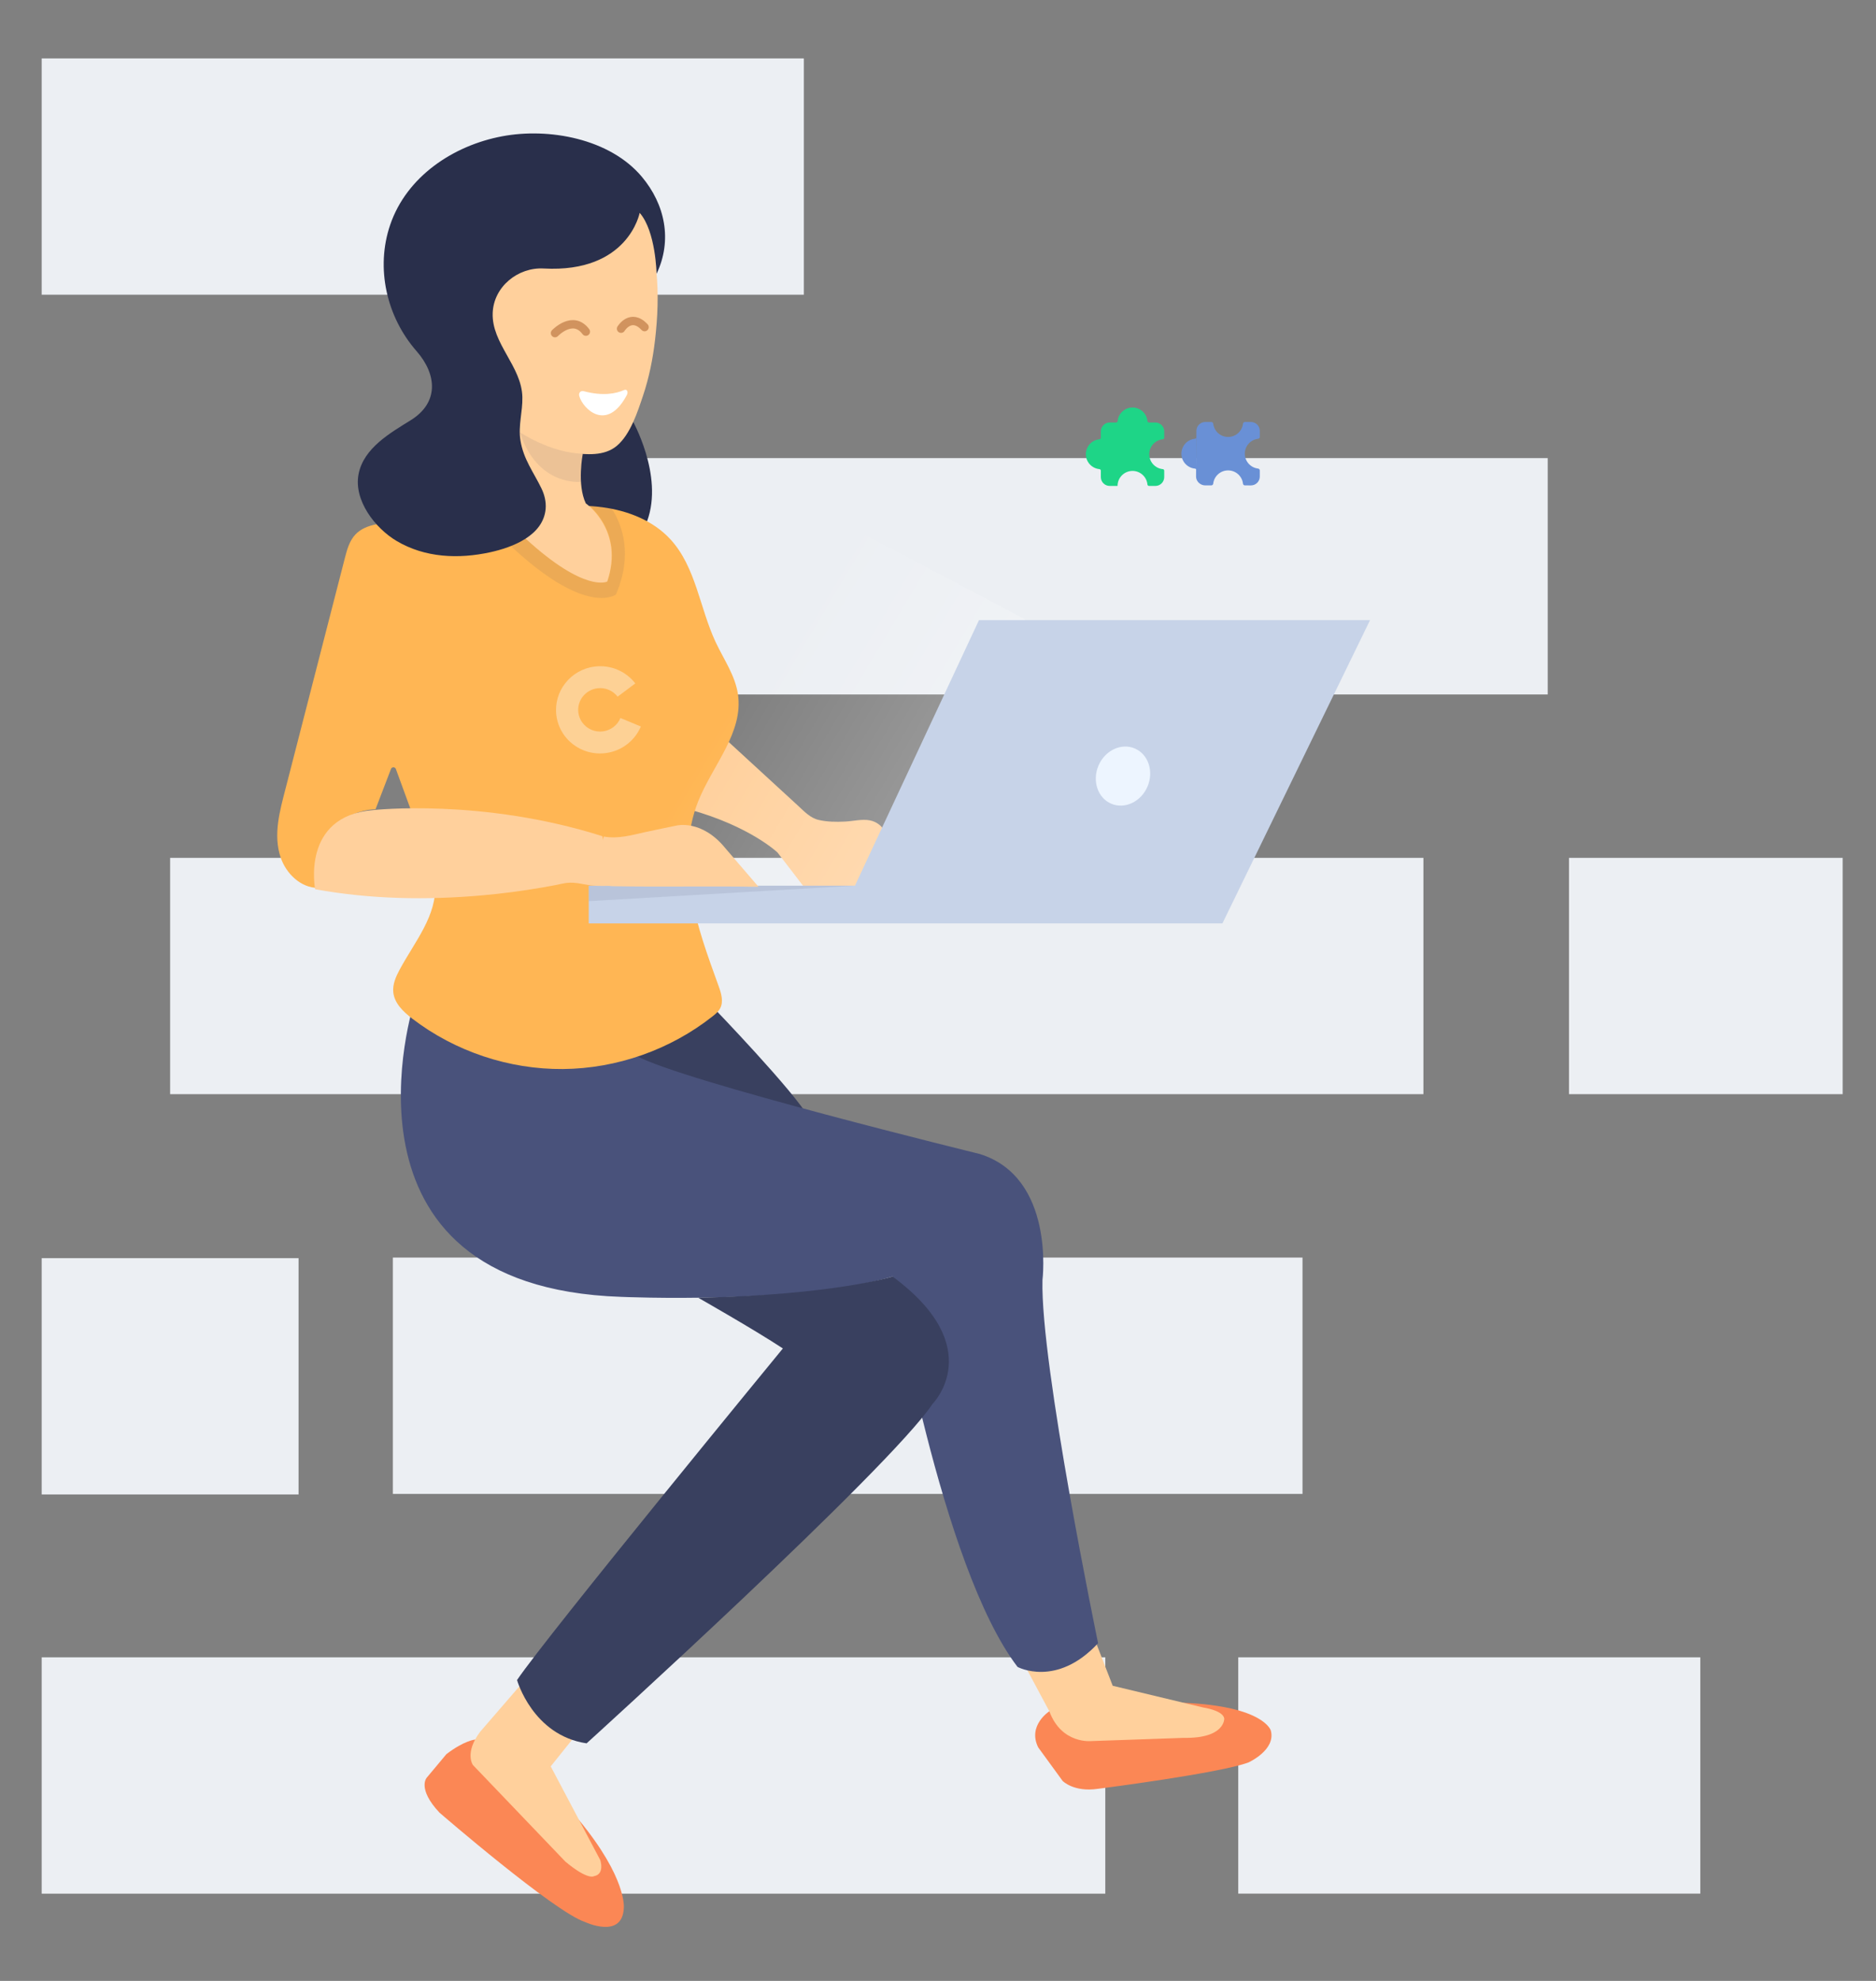 <svg xmlns="http://www.w3.org/2000/svg" viewBox="0 0 450 475" width="450" height="475" preserveAspectRatio="xMidYMid slice" style="width: 100%; height: 100%; transform: translate3d(0px, 0px, 0px);"><rect x="0" y="0" width="450" height="475" fill="#808080" stroke="none"/><defs><clipPath id="__lottie_element_132"><rect width="450" height="475" x="0" y="0"></rect></clipPath><linearGradient id="__lottie_element_149" spreadMethod="pad" gradientUnits="userSpaceOnUse" x1="4.71" y1="-15.42" x2="5.25" y2="34.75"><stop offset="0%" stop-color="rgb(255,255,255)" stop-opacity="0"></stop><stop offset="50%" stop-color="rgb(255,255,255)" stop-opacity="0.1"></stop><stop offset="100%" stop-color="rgb(255,255,255)" stop-opacity="0.2"></stop></linearGradient></defs><g clip-path="url(#__lottie_element_132)"><g transform="matrix(1,0,0,1,10,14)" opacity="1" style="display: block;"><g opacity="1" transform="matrix(1,0,0,1,223.479,124.187)"><path fill="rgb(236,239,243)" fill-opacity="1" d=" M137.779,28.335 C137.779,28.335 -137.779,28.335 -137.779,28.335 C-137.779,28.335 -137.779,-28.335 -137.779,-28.335 C-137.779,-28.335 137.779,-28.335 137.779,-28.335 C137.779,-28.335 137.779,28.335 137.779,28.335z"></path></g><g opacity="1" transform="matrix(1,0,0,1,30.81,316.023)"><path fill="rgb(236,239,243)" fill-opacity="1" d=" M-30.809,28.335 C-30.809,28.335 30.809,28.335 30.809,28.335 C30.809,28.335 30.809,-28.336 30.809,-28.336 C30.809,-28.336 -30.809,-28.336 -30.809,-28.336 C-30.809,-28.336 -30.809,28.335 -30.809,28.335z"></path></g><g opacity="1" transform="matrix(1,0,0,1,193.336,315.888)"><path fill="rgb(236,239,243)" fill-opacity="1" d=" M109.1,28.336 C109.1,28.336 -109.101,28.336 -109.101,28.336 C-109.101,28.336 -109.101,-28.335 -109.101,-28.335 C-109.101,-28.335 109.1,-28.335 109.1,-28.335 C109.1,-28.335 109.1,28.336 109.1,28.336z"></path></g><g opacity="1" transform="matrix(1,0,0,1,91.412,28.336)"><path fill="rgb(236,239,243)" fill-opacity="1" d=" M-91.411,28.335 C-91.411,28.335 91.411,28.335 91.411,28.335 C91.411,28.335 91.411,-28.335 91.411,-28.335 C91.411,-28.335 -91.411,-28.335 -91.411,-28.335 C-91.411,-28.335 -91.411,28.335 -91.411,28.335z"></path></g><g opacity="1" transform="matrix(1,0,0,1,342.44,411.737)"><path fill="rgb(236,239,243)" fill-opacity="1" d=" M-55.419,28.336 C-55.419,28.336 55.418,28.336 55.418,28.336 C55.418,28.336 55.418,-28.335 55.418,-28.335 C55.418,-28.335 -55.419,-28.335 -55.419,-28.335 C-55.419,-28.335 -55.419,28.336 -55.419,28.336z"></path></g><g opacity="1" transform="matrix(1,0,0,1,127.565,411.74)"><path fill="rgb(236,239,243)" fill-opacity="1" d=" M-127.564,28.336 C-127.564,28.336 127.564,28.336 127.564,28.336 C127.564,28.336 127.564,-28.335 127.564,-28.335 C127.564,-28.335 -127.564,-28.335 -127.564,-28.335 C-127.564,-28.335 -127.564,28.336 -127.564,28.336z"></path></g><g opacity="1" transform="matrix(1,0,0,1,399.179,220.036)"><path fill="rgb(236,239,243)" fill-opacity="1" d=" M-32.821,28.336 C-32.821,28.336 32.821,28.336 32.821,28.336 C32.821,28.336 32.821,-28.335 32.821,-28.335 C32.821,-28.335 -32.821,-28.335 -32.821,-28.335 C-32.821,-28.335 -32.821,28.336 -32.821,28.336z"></path></g><g opacity="1" transform="matrix(1,0,0,1,181.124,220.036)"><path fill="rgb(236,239,243)" fill-opacity="1" d=" M150.314,28.336 C150.314,28.336 -150.314,28.336 -150.314,28.336 C-150.314,28.336 -150.314,-28.335 -150.314,-28.335 C-150.314,-28.335 150.314,-28.335 150.314,-28.335 C150.314,-28.335 150.314,28.336 150.314,28.336z"></path></g></g><g transform="matrix(0.81,0,0,0.81,273.888,101.18)" opacity="1" style="display: block;"><g opacity="1" transform="matrix(1,0,0,1,13.945,9.397)"><path fill="rgb(105,144,214)" fill-opacity="1" d=" M2.219,-6.771 C2.219,-6.771 2.217,-4.891 2.217,-4.891 C2.217,-4.649 2.034,-4.446 1.794,-4.423 C-0.457,-4.21 -2.219,-2.315 -2.219,-0.008 C-2.22,2.3 -0.461,4.197 1.79,4.411 C2.032,4.434 2.214,4.636 2.214,4.878 C2.214,4.878 2.215,6.771 2.215,6.771"></path></g><g opacity="1" transform="matrix(1,0,0,1,25.503,9.397)"><path fill="rgb(105,144,214)" fill-opacity="1" d=" M-9.437,6.771 C-9.438,8.209 -8.159,9.385 -6.721,9.385 C-6.721,9.385 -4.921,9.379 -4.921,9.379 C-4.629,9.379 -4.39,9.157 -4.357,8.868 C-4.104,6.657 -2.226,4.941 0.051,4.942 C2.328,4.942 4.205,6.659 4.457,8.87 C4.49,9.159 4.729,9.381 5.02,9.382 C5.02,9.382 6.821,9.388 6.821,9.388 C8.259,9.389 9.435,8.211 9.436,6.773 C9.436,6.773 9.436,4.968 9.436,4.968 C9.435,4.676 9.213,4.436 8.924,4.402 C6.714,4.148 5,2.272 5.001,-0.006 C5.001,-2.283 6.716,-4.159 8.926,-4.413 C9.216,-4.446 9.438,-4.686 9.438,-4.978 C9.438,-4.978 9.439,-6.77 9.439,-6.77 C9.439,-8.208 8.263,-9.385 6.826,-9.385 C6.826,-9.385 5.026,-9.386 5.026,-9.386 C4.735,-9.386 4.495,-9.165 4.46,-8.875 C4.204,-6.668 2.328,-4.956 0.053,-4.957 C-2.221,-4.957 -4.096,-6.67 -4.352,-8.877 C-4.385,-9.167 -4.625,-9.388 -4.917,-9.388 C-4.917,-9.388 -6.716,-9.389 -6.716,-9.389 C-8.154,-9.389 -9.332,-8.212 -9.332,-6.774"></path></g></g><g transform="matrix(0.81,0,0,0.81,260.468,97.717)" opacity="1" style="display: block;"><g opacity="1" transform="matrix(1,0,0,1,11.604,11.609)"><path fill="rgb(30,213,135)" fill-opacity="1" d=" M7.166,2.215 C7.166,-0.093 8.928,-1.988 11.179,-2.201 C11.419,-2.223 11.602,-2.427 11.602,-2.668 C11.602,-2.668 11.604,-4.549 11.604,-4.549 C11.604,-5.987 10.428,-7.164 8.989,-7.165 C8.989,-7.165 7.102,-7.17 7.102,-7.17 C6.86,-7.17 6.658,-7.353 6.635,-7.593 C6.423,-9.846 4.527,-11.608 2.221,-11.608 C-0.087,-11.609 -1.983,-9.848 -2.197,-7.596 C-2.22,-7.355 -2.422,-7.173 -2.663,-7.172 C-2.663,-7.172 -4.552,-7.168 -4.552,-7.168 C-5.989,-7.168 -7.166,-5.992 -7.167,-4.554 C-7.167,-4.554 -7.167,-2.673 -7.167,-2.673 C-7.167,-2.431 -7.351,-2.228 -7.591,-2.205 C-9.842,-1.992 -11.603,-0.097 -11.604,2.211 C-11.605,4.518 -9.844,6.414 -7.593,6.628 C-7.353,6.651 -7.169,6.854 -7.169,7.096 C-7.169,7.096 -7.17,8.989 -7.17,8.989 C-7.17,10.427 -5.994,11.606 -4.556,11.606 C-4.556,11.606 -2.221,11.598 -2.221,11.598 C-2.221,9.148 -0.234,7.162 2.216,7.163 C4.522,7.163 6.418,8.926 6.63,11.178 C6.652,11.418 6.854,11.601 7.096,11.602 C7.096,11.602 8.984,11.609 8.984,11.609 C10.424,11.61 11.601,10.432 11.601,8.994 C11.601,8.994 11.6,7.1 11.6,7.1 C11.6,6.859 11.417,6.655 11.176,6.632 C8.926,6.419 7.165,4.523 7.166,2.215z"></path></g></g><g transform="matrix(1,0,0,1,66.5,32)" opacity="1" style="display: block;"><g opacity="1" transform="matrix(1,0,0,1,122.351,163.226)"><path fill="rgb(255,208,156)" fill-opacity="1" d=" M-14.841,-18.016 C-10.416,-13.954 -5.991,-9.891 -1.567,-5.829 C-0.172,-4.549 1.223,-3.268 2.619,-1.987 C4.083,-0.643 5.501,0.914 7.511,1.381 C9.582,1.862 11.735,1.879 13.848,1.778 C15.74,1.689 17.942,1.122 19.811,1.488 C21.401,1.799 22.677,2.799 23.462,4.206 C23.462,4.206 16.529,18.016 16.529,18.016 C16.529,18.016 4.264,17.798 4.264,17.798 C4.264,17.798 -2.342,9.202 -2.342,9.202 C-2.342,9.202 -8.942,2.889 -23.462,-1.118 C-23.462,-1.118 -20.895,-17.505 -20.895,-17.505 C-20.895,-17.505 -14.841,-18.016 -14.841,-18.016z"></path></g><g opacity="1" transform="matrix(1,0,0,1,106.27,222.717)"><path fill="rgb(57,64,95)" fill-opacity="1" d=" M-20.103,-1.542 C-20.103,-1.542 -1.874,-13.341 -1.874,-13.341 C-1.874,-13.341 17.994,7.253 21.276,13.341 C21.276,13.341 -21.276,1.417 -21.276,1.417 C-21.276,1.417 -20.103,-1.542 -20.103,-1.542z"></path></g><g opacity="1" transform="matrix(1,0,0,1,209.763,387.053)"><path fill="rgb(251,135,85)" fill-opacity="1" d=" M-24.557,-8.709 C-24.557,-8.709 -29.841,-5.319 -27.226,-0.048 C-27.226,-0.048 -21.37,7.99 -21.37,7.99 C-21.37,7.99 -18.71,10.747 -12.891,9.882 C-12.891,9.882 16.392,6.145 23.211,3.556 C23.211,3.556 29.841,0.578 28.57,-4.089 C28.57,-4.089 27.018,-9.916 7.641,-10.747 C7.641,-10.747 -24.557,-8.709 -24.557,-8.709z"></path></g><g opacity="1" transform="matrix(1,0,0,1,203.064,373.348)"><path fill="rgb(255,208,156)" fill-opacity="1" d=" M-7.258,-12.983 C-7.258,-12.983 -2.658,-1.121 -2.658,-1.121 C-2.658,-1.121 19.113,4.103 19.113,4.103 C19.113,4.103 23.745,4.766 24.097,6.707 C24.097,6.707 24.399,11.551 14.341,11.372 C14.341,11.372 -7.704,12.142 -7.704,12.142 C-7.704,12.142 -14.905,12.982 -17.859,4.996 C-17.859,4.996 -24.4,-7.208 -24.4,-7.208 C-24.4,-7.208 -7.258,-12.983 -7.258,-12.983z"></path></g><g opacity="1" transform="matrix(1,0,0,1,103.841,290.562)"><path fill="rgb(73,82,123)" fill-opacity="1" d=" M-70.986,-82.211 C-70.986,-82.211 -93.058,-13.993 -21.326,-11.59 C-21.326,-11.59 21.215,-9.705 43.753,-16.464 C43.753,-16.464 55.33,53.08 73.742,77.146 C73.742,77.146 83.071,82.21 93.058,71.459 C93.058,71.459 79.174,4.513 79.72,-15.638 C79.72,-15.638 82.794,-40.266 64.62,-45.864 C64.62,-45.864 -6.864,-63.372 -17.673,-69.387 C-17.673,-69.387 -70.986,-82.211 -70.986,-82.211z"></path></g><g opacity="1" transform="matrix(1,0,0,1,58.709,407.591)"><path fill="rgb(251,135,85)" fill-opacity="1" d=" M-11.243,-22.46 C-11.243,-22.46 -13.802,-22.272 -18.128,-18.969 C-18.128,-18.969 -22.851,-13.318 -22.851,-13.318 C-22.851,-13.318 -25.209,-10.735 -19.799,-4.948 C-19.799,-4.948 7.696,18.837 15.121,21.281 C15.121,21.281 24.114,25.531 24.428,17.889 C24.428,17.889 25.209,10.857 13.748,-3.074 C13.748,-3.074 -11.243,-22.46 -11.243,-22.46z"></path></g><g opacity="1" transform="matrix(1,0,0,1,61.755,395.296)"><path fill="rgb(255,208,156)" fill-opacity="1" d=" M10.37,-11.878 C10.37,-11.878 3.848,-3.74 3.848,-3.74 C3.848,-3.74 15.719,18.703 15.719,18.703 C15.719,18.703 16.901,22.102 14.225,22.589 C14.225,22.589 12.786,23.63 7.354,19.088 C7.354,19.088 -14.818,-4.07 -14.818,-4.07 C-14.818,-4.07 -16.902,-6.953 -13.077,-12.042 C-13.077,-12.042 -3.058,-23.629 -3.058,-23.629 C-3.058,-23.629 10.37,-11.878 10.37,-11.878z"></path></g><g opacity="1" transform="matrix(1,0,0,1,114.089,330.066)"><path fill="rgb(57,64,95)" fill-opacity="1" d=" M-13.109,-50.884 C-13.109,-50.884 0.125,-43.372 7.202,-38.724 C7.202,-38.724 -49.406,30.174 -56.564,40.787 C-56.564,40.787 -52.843,54.042 -39.88,55.968 C-39.88,55.968 32.686,-9.821 43.136,-25.463 C43.136,-25.463 56.564,-38.979 33.505,-55.968 C33.505,-55.968 19.501,-51.554 -13.109,-50.884z"></path></g><g opacity="1" transform="matrix(1,0,0,1,81.399,80.736)"><path fill="rgb(41,47,75)" fill-opacity="1" d=" M3.646,-12.211 C3.646,-12.211 11.382,1.186 7.331,12.211 C7.331,12.211 -11.382,10.728 -11.382,10.728 C-11.382,10.728 -11.018,-9.802 -11.018,-9.802 C-11.018,-9.802 3.646,-12.211 3.646,-12.211z"></path></g><g opacity="1" transform="matrix(1,0,0,1,55.941,156.638)"><path fill="rgb(255,182,84)" fill-opacity="1" d=" M-32.211,-62.918 C-34.106,-62.531 -35.893,-61.852 -37.195,-60.466 C-38.636,-58.933 -39.209,-56.803 -39.733,-54.766 C-42.889,-42.503 -46.043,-30.24 -49.198,-17.977 C-50.775,-11.846 -52.353,-5.714 -53.931,0.417 C-55.307,5.767 -56.96,11.482 -55.132,16.942 C-53.818,20.863 -50.268,24.28 -46.134,24.278 C-47.373,19.966 -46.51,15.101 -43.864,11.477 C-41.219,7.853 -36.848,5.55 -32.363,5.417 C-32.363,5.417 -28.659,-4.244 -28.659,-4.244 C-28.451,-4.788 -27.68,-4.782 -27.48,-4.235 C-27.48,-4.235 -19.967,16.277 -19.967,16.277 C-19.142,18.53 -18.309,20.816 -18.105,23.207 C-17.462,30.76 -22.996,37.209 -26.585,43.885 C-27.486,45.562 -28.297,47.406 -28.102,49.3 C-27.826,51.964 -25.664,54.004 -23.537,55.632 C-13.268,63.49 -0.342,67.809 12.588,67.704 C25.518,67.599 38.37,63.07 48.511,55.047 C49.202,54.5 49.898,53.916 50.309,53.136 C51.166,51.5 50.552,49.514 49.923,47.777 C47.334,40.633 44.692,33.456 43.396,25.969 C42.101,18.482 42.216,10.58 45.031,3.522 C48.476,-5.112 55.941,-12.979 54.573,-22.173 C53.902,-26.678 51.153,-30.548 49.221,-34.672 C45.379,-42.87 44.486,-52.7 38.342,-59.349 C34.193,-63.839 28.14,-66.195 22.079,-67.002 C16.019,-67.809 9.871,-67.208 3.787,-66.606 C-7.103,-65.53 -17.992,-64.454 -28.882,-63.377 C-29.979,-63.269 -31.113,-63.143 -32.211,-62.918z"></path></g><g opacity="0.1" transform="matrix(1,0,0,1,68.489,100.317)"><path fill="rgb(57,64,95)" fill-opacity="1" d=" M12.77,10.216 C16.8,0.739 14.386,-6.267 11.722,-10.428 C11.012,-10.566 10.299,-10.687 9.586,-10.782 C8.52,-10.924 7.451,-11.009 6.379,-11.072 C8.536,-9.179 14.132,-3.071 10.718,7.035 C10.718,7.035 5.444,9.839 -8.855,-3.263 C-8.855,-3.263 -10.148,-10.244 -10.148,-10.244 C-11.737,-10.087 -13.325,-9.93 -14.914,-9.773 C-14.914,-9.773 -13.625,-2.495 -13.625,-2.495 C5.571,15.993 12.77,10.216 12.77,10.216z"></path></g><g opacity="1" transform="matrix(1,0,0,1,67.807,45.235)"><path fill="rgb(255,208,156)" fill-opacity="1" d=" M23.128,-12.21 C23.69,-6.781 23.453,-1.176 22.827,4.23 C22.3,8.794 21.391,13.331 19.924,17.69 C18.617,21.572 16.905,26.926 13.673,29.655 C10.642,32.213 6.316,31.774 2.656,31.35 C2.433,31.273 -3.92,29.064 -9.411,23.027 C-9.411,23.027 -23.663,-0.696 -23.663,-0.696 C-23.689,-0.741 -23.688,-0.798 -23.658,-0.84 C-23.658,-0.84 -1.34,-32.155 -1.34,-32.155 C-1.312,-32.192 -1.269,-32.213 -1.225,-32.21 C-1.225,-32.21 19.325,-30.723 19.325,-30.723 C19.371,-30.719 19.411,-30.692 19.432,-30.651 C19.432,-30.651 23.391,-22.951 23.391,-22.951 C23.4,-22.931 23.404,-22.909 23.404,-22.887 C23.404,-22.887 23.128,-12.22 23.128,-12.21z"></path></g><g opacity="1" transform="matrix(1,0,0,1,68.175,86.013)"><path fill="rgb(255,208,156)" fill-opacity="1" d=" M5.115,-9.191 C5.115,-9.191 3.667,-1.865 5.846,2.695 C5.846,2.695 15.152,9.078 10.977,21.439 C10.977,21.439 5.703,24.243 -8.596,11.142 C-8.596,11.142 -15.152,-24.243 -15.152,-24.243 C-15.152,-24.243 5.115,-9.191 5.115,-9.191z"></path></g><g opacity="1" transform="matrix(1,0,0,1,56.545,51.038)"><path fill="rgb(41,47,75)" fill-opacity="1" d=" M30.393,-32.002 C30.393,-32.002 27.687,-17.543 7.362,-18.656 C1.207,-18.994 -4.63,-14.309 -4.864,-7.987 C-5.135,-0.624 2.09,4.777 2.257,12.173 C2.338,15.731 1.22,19.048 1.792,22.576 C2.526,27.105 4.915,30.125 6.836,34.083 C7.564,35.582 7.983,37.298 7.84,38.968 C7.294,45.382 -0.099,48.219 -5.472,49.39 C-13.042,51.038 -21.076,50.727 -27.897,46.686 C-33.042,43.639 -38.279,36.941 -37.024,30.602 C-35.794,24.381 -29.41,20.765 -24.49,17.703 C-17.792,13.534 -18.167,6.817 -23.131,1.152 C-30.31,-7.04 -32.995,-18.737 -29.453,-29.123 C-25.498,-40.719 -14.326,-48.143 -2.633,-50.35 C8.596,-52.47 23.201,-49.814 30.895,-40.673 C36.498,-34.017 38.279,-25.412 34.445,-17.382 C34.445,-17.382 34.271,-27.6 30.393,-32.002z"></path></g><g opacity="1" transform="matrix(0.522,-0.853,0.853,0.522,118.722,151.153)"><path fill="url(#__lottie_element_149)" fill-opacity="1" d=" M-61.221,-33.654 C-61.221,-33.654 -20.457,33.653 -20.457,33.653 C-20.457,33.653 61.221,33.653 61.221,33.653 C61.221,33.653 56.926,-33.654 56.926,-33.654 C56.926,-33.654 -61.221,-33.654 -61.221,-33.654z"></path><g opacity="1" transform="matrix(1,0,0,1,0,0)"></g></g><g opacity="1" transform="matrix(1,0,0,1,168.427,153.062)"><path fill="rgb(199,211,232)" fill-opacity="1" d=" M-93.707,36.358 C-93.707,36.358 58.297,36.358 58.297,36.358 C58.297,36.358 93.707,-36.358 93.707,-36.358 C93.707,-36.358 -0.095,-36.358 -0.095,-36.358 C-0.095,-36.358 -29.854,27.316 -29.854,27.316 C-29.854,27.316 -93.707,27.316 -93.707,27.316 C-93.707,27.316 -93.707,36.358 -93.707,36.358z"></path></g><g opacity="1" transform="matrix(1,0,0,1,202.876,154.095)"><path fill="rgb(237,245,255)" fill-opacity="1" d=" M5.88,2.51 C4.319,6.167 0.421,8.009 -2.827,6.622 C-6.074,5.236 -7.441,1.147 -5.881,-2.51 C-4.32,-6.167 -0.423,-8.009 2.824,-6.622 C6.072,-5.236 7.441,-1.148 5.88,2.51z"></path></g><g opacity="0.1" transform="matrix(1,0,0,1,65.733,77.586)"><path fill="rgb(57,64,95)" fill-opacity="1" d=" M7.558,-0.763 C7.558,-0.763 6.703,2.902 7.129,5.942 C7.129,5.942 -3.304,7.182 -7.557,-5.973 C-7.557,-5.973 -0.444,-1.063 7.558,-0.763z"></path></g><g opacity="1" transform="matrix(1,0,0,1,70.33,45.617)"><path stroke-linecap="round" stroke-linejoin="round" fill-opacity="0" stroke="rgb(209,147,94)" stroke-opacity="1" stroke-width="2" d=" M-3.704,2.266 C-3.704,2.266 0.594,-2.267 3.704,1.913"></path></g><g opacity="1" transform="matrix(1,0,0,1,85.293,44.869)"><path stroke-linecap="round" stroke-linejoin="round" fill-opacity="0" stroke="rgb(209,147,94)" stroke-opacity="1" stroke-width="2" d=" M-2.824,1.952 C-2.824,1.952 -0.465,-1.952 2.824,1.572"></path></g><g opacity="1" transform="matrix(1,0,0,1,78.237,66.464)"><path fill="rgb(255,255,255)" fill-opacity="1" d=" M4.943,-4.927 C3.009,-4.07 -0.127,-3.44 -4.708,-4.659 C-5.502,-4.871 -5.987,-4.219 -5.79,-3.509 C-4.924,-0.379 0.862,5.269 5.63,-3.751 C5.986,-4.424 5.714,-5.269 4.943,-4.927z"></path></g><g opacity="0.1" transform="matrix(1,0,0,1,106.646,182.233)"><path fill="rgb(57,64,95)" fill-opacity="1" d=" M31.926,-1.854 C31.926,-1.854 -31.927,-1.854 -31.927,-1.854 C-31.927,-1.854 -31.927,1.855 -31.927,1.855 C-31.927,1.855 31.926,-1.854 31.926,-1.854z"></path></g></g><g transform="matrix(1,0,0,1,75.312,193.812)" opacity="1" style="display: block;"><g opacity="1" transform="matrix(1,0,0,1,35.862,10.787)"><path fill="rgb(255,208,156)" fill-opacity="1" d=" M35.862,7.824 C34.225,7.795 32.502,7.917 30.874,7.735 C28.078,7.423 26.429,6.659 23.59,7.311 C22.026,7.67 20.435,7.94 18.856,8.216 C14.116,9.043 9.339,9.662 4.546,10.091 C-8.805,11.284 -22.374,11.033 -35.582,8.629 C-35.582,8.629 -39.037,-8.955 -21.682,-10.343 C-21.682,-10.343 4.379,-13.272 33.316,-4.092"></path></g></g><g transform="matrix(1,-0,0,1,142.371,197.813)" opacity="1" style="display: block;"><g opacity="1" transform="matrix(1,0,0,1,19.789,7.416)"><path fill="rgb(255,208,156)" fill-opacity="1" d=" M-17.347,-4.642 C-13.94,-3.999 -10.579,-4.992 -7.275,-5.725 C-4.822,-6.269 -2.353,-6.752 0.108,-7.263 C0.108,-7.263 6.165,-8.851 11.88,-1.778 C11.88,-1.778 19.789,7.416 19.789,7.416 C7.872,7.205 -2.885,7.485 -14.801,7.274 C-16.438,7.244 -19.336,6.799 -19.789,5.174"></path></g></g><g style="display: none;" transform="matrix(1,0,0,1,252.438,87.75)" opacity="0.006"><g opacity="1" transform="matrix(1,0,0,1,0,0)"><g opacity="1" transform="matrix(1,0,0,1,28.168,37.471)"><path fill="rgb(255,193,79)" fill-opacity="1" d=" M0.001,-2.102 C-0.509,-2.102 -0.922,-1.689 -0.922,-1.18 C-0.922,-1.18 -0.923,1.178 -0.923,1.178 C-0.923,1.688 -0.51,2.102 0,2.102 C0.509,2.102 0.922,1.69 0.922,1.18 C0.922,1.18 0.923,-1.18 0.923,-1.18 C0.923,-1.689 0.51,-2.102 0.001,-2.102z"></path></g><g opacity="1" transform="matrix(1,0,0,1,28.176,2.102)"><path fill="rgb(255,193,79)" fill-opacity="1" d=" M0.001,-2.102 C-0.509,-2.102 -0.923,-1.689 -0.923,-1.18 C-0.923,-1.18 -0.923,1.178 -0.923,1.178 C-0.923,1.688 -0.511,2.101 -0.001,2.101 C0.509,2.102 0.923,1.689 0.923,1.179 C0.923,1.179 0.923,-1.179 0.923,-1.179 C0.923,-1.688 0.511,-2.102 0.001,-2.102z"></path></g><g opacity="1" transform="matrix(1,0,0,1,2.101,16.609)"><path fill="rgb(255,193,79)" fill-opacity="1" d=" M2.101,0.001 C2.101,-0.509 1.688,-0.922 1.179,-0.922 C1.179,-0.922 -1.179,-0.922 -1.179,-0.922 C-1.688,-0.923 -2.101,-0.51 -2.101,0 C-2.101,0.509 -1.689,0.922 -1.179,0.922 C-1.179,0.922 1.179,0.923 1.179,0.923 C1.688,0.923 2.101,0.51 2.101,0.001z"></path></g><g opacity="1" transform="matrix(1,0,0,1,9.771,4.636)"><path fill="rgb(255,193,79)" fill-opacity="1" d=" M1.496,0.05 C1.496,0.05 -0.31,-1.465 -0.31,-1.465 C-0.699,-1.793 -1.281,-1.743 -1.608,-1.353 C-1.937,-0.963 -1.886,-0.381 -1.496,-0.053 C-1.496,-0.053 0.31,1.464 0.31,1.464 C0.702,1.794 1.284,1.738 1.609,1.35 C1.937,0.96 1.886,0.378 1.496,0.05z"></path></g><g opacity="1" transform="matrix(1,0,0,1,4.338,30.389)"><path fill="rgb(255,193,79)" fill-opacity="1" d=" M0.963,-1.427 C0.963,-1.427 -1.228,-0.556 -1.228,-0.556 C-2.349,-0.111 -1.693,1.614 -0.547,1.158 C-0.547,1.158 1.645,0.288 1.645,0.288 C2.117,0.1 2.349,-0.437 2.16,-0.91 C1.973,-1.384 1.437,-1.614 0.963,-1.427z"></path></g><g opacity="1" transform="matrix(1,0,0,1,55.856,17.846)"><path fill="rgb(255,193,79)" fill-opacity="1" d=" M1.179,-0.923 C1.179,-0.923 -1.178,-0.923 -1.178,-0.923 C-1.687,-0.923 -2.1,-0.51 -2.101,-0.001 C-2.101,0.509 -1.688,0.922 -1.178,0.923 C-1.178,0.923 1.179,0.923 1.179,0.923 C1.689,0.923 2.102,0.509 2.102,-0.001 C2.102,-0.51 1.689,-0.923 1.179,-0.923z"></path></g><g opacity="1" transform="matrix(1,0,0,1,51.873,35.418)"><path fill="rgb(255,193,79)" fill-opacity="1" d=" M1.497,0.051 C1.497,0.051 -0.31,-1.465 -0.31,-1.465 C-0.699,-1.793 -1.281,-1.742 -1.608,-1.352 C-1.937,-0.962 -1.885,-0.379 -1.495,-0.052 C-1.495,-0.052 0.31,1.465 0.31,1.465 C0.703,1.793 1.284,1.739 1.61,1.351 C1.937,0.961 1.887,0.378 1.497,0.051z"></path></g><g opacity="1" transform="matrix(1,0,0,1,45.294,4.075)"><path fill="rgb(255,193,79)" fill-opacity="1" d=" M0.361,-1.453 C0.361,-1.453 -1.497,-0.001 -1.497,-0.001 C-1.899,0.313 -1.97,0.892 -1.657,1.294 C-1.341,1.696 -0.762,1.766 -0.362,1.453 C-0.362,1.453 1.497,0.001 1.497,0.001 C1.899,-0.312 1.97,-0.892 1.656,-1.294 C1.342,-1.695 0.762,-1.766 0.361,-1.453z"></path></g></g></g><g transform="matrix(1,0,0,1,133.375,159.75)" opacity="0.4" style="display: block;"><g opacity="1" transform="matrix(1,0,0,1,10.172,10.46)"><path fill="rgb(251,249,247)" fill-opacity="1" d=" M5.281,1.96 C4.583,3.644 3.013,4.92 1.058,5.166 C-0.884,5.41 -2.71,4.575 -3.807,3.133 C-4.357,2.413 -4.706,1.559 -4.819,0.662 C-4.819,0.662 -4.82,0.659 -4.82,0.657 C-5.179,-2.196 -3.131,-4.803 -0.244,-5.166 C0.721,-5.288 1.657,-5.143 2.49,-4.789 C3.323,-4.435 4.052,-3.873 4.601,-3.161 C4.601,-3.161 8.842,-6.335 8.842,-6.335 C6.636,-9.206 2.982,-10.863 -0.901,-10.375 C-6.698,-9.646 -10.812,-4.41 -10.089,1.32 C-9.853,3.2 -9.124,4.899 -8.048,6.308 C-5.844,9.195 -2.18,10.865 1.716,10.375 C5.618,9.884 8.758,7.35 10.173,3.999 C10.173,3.999 5.281,1.96 5.281,1.96z"></path></g></g></g></svg>